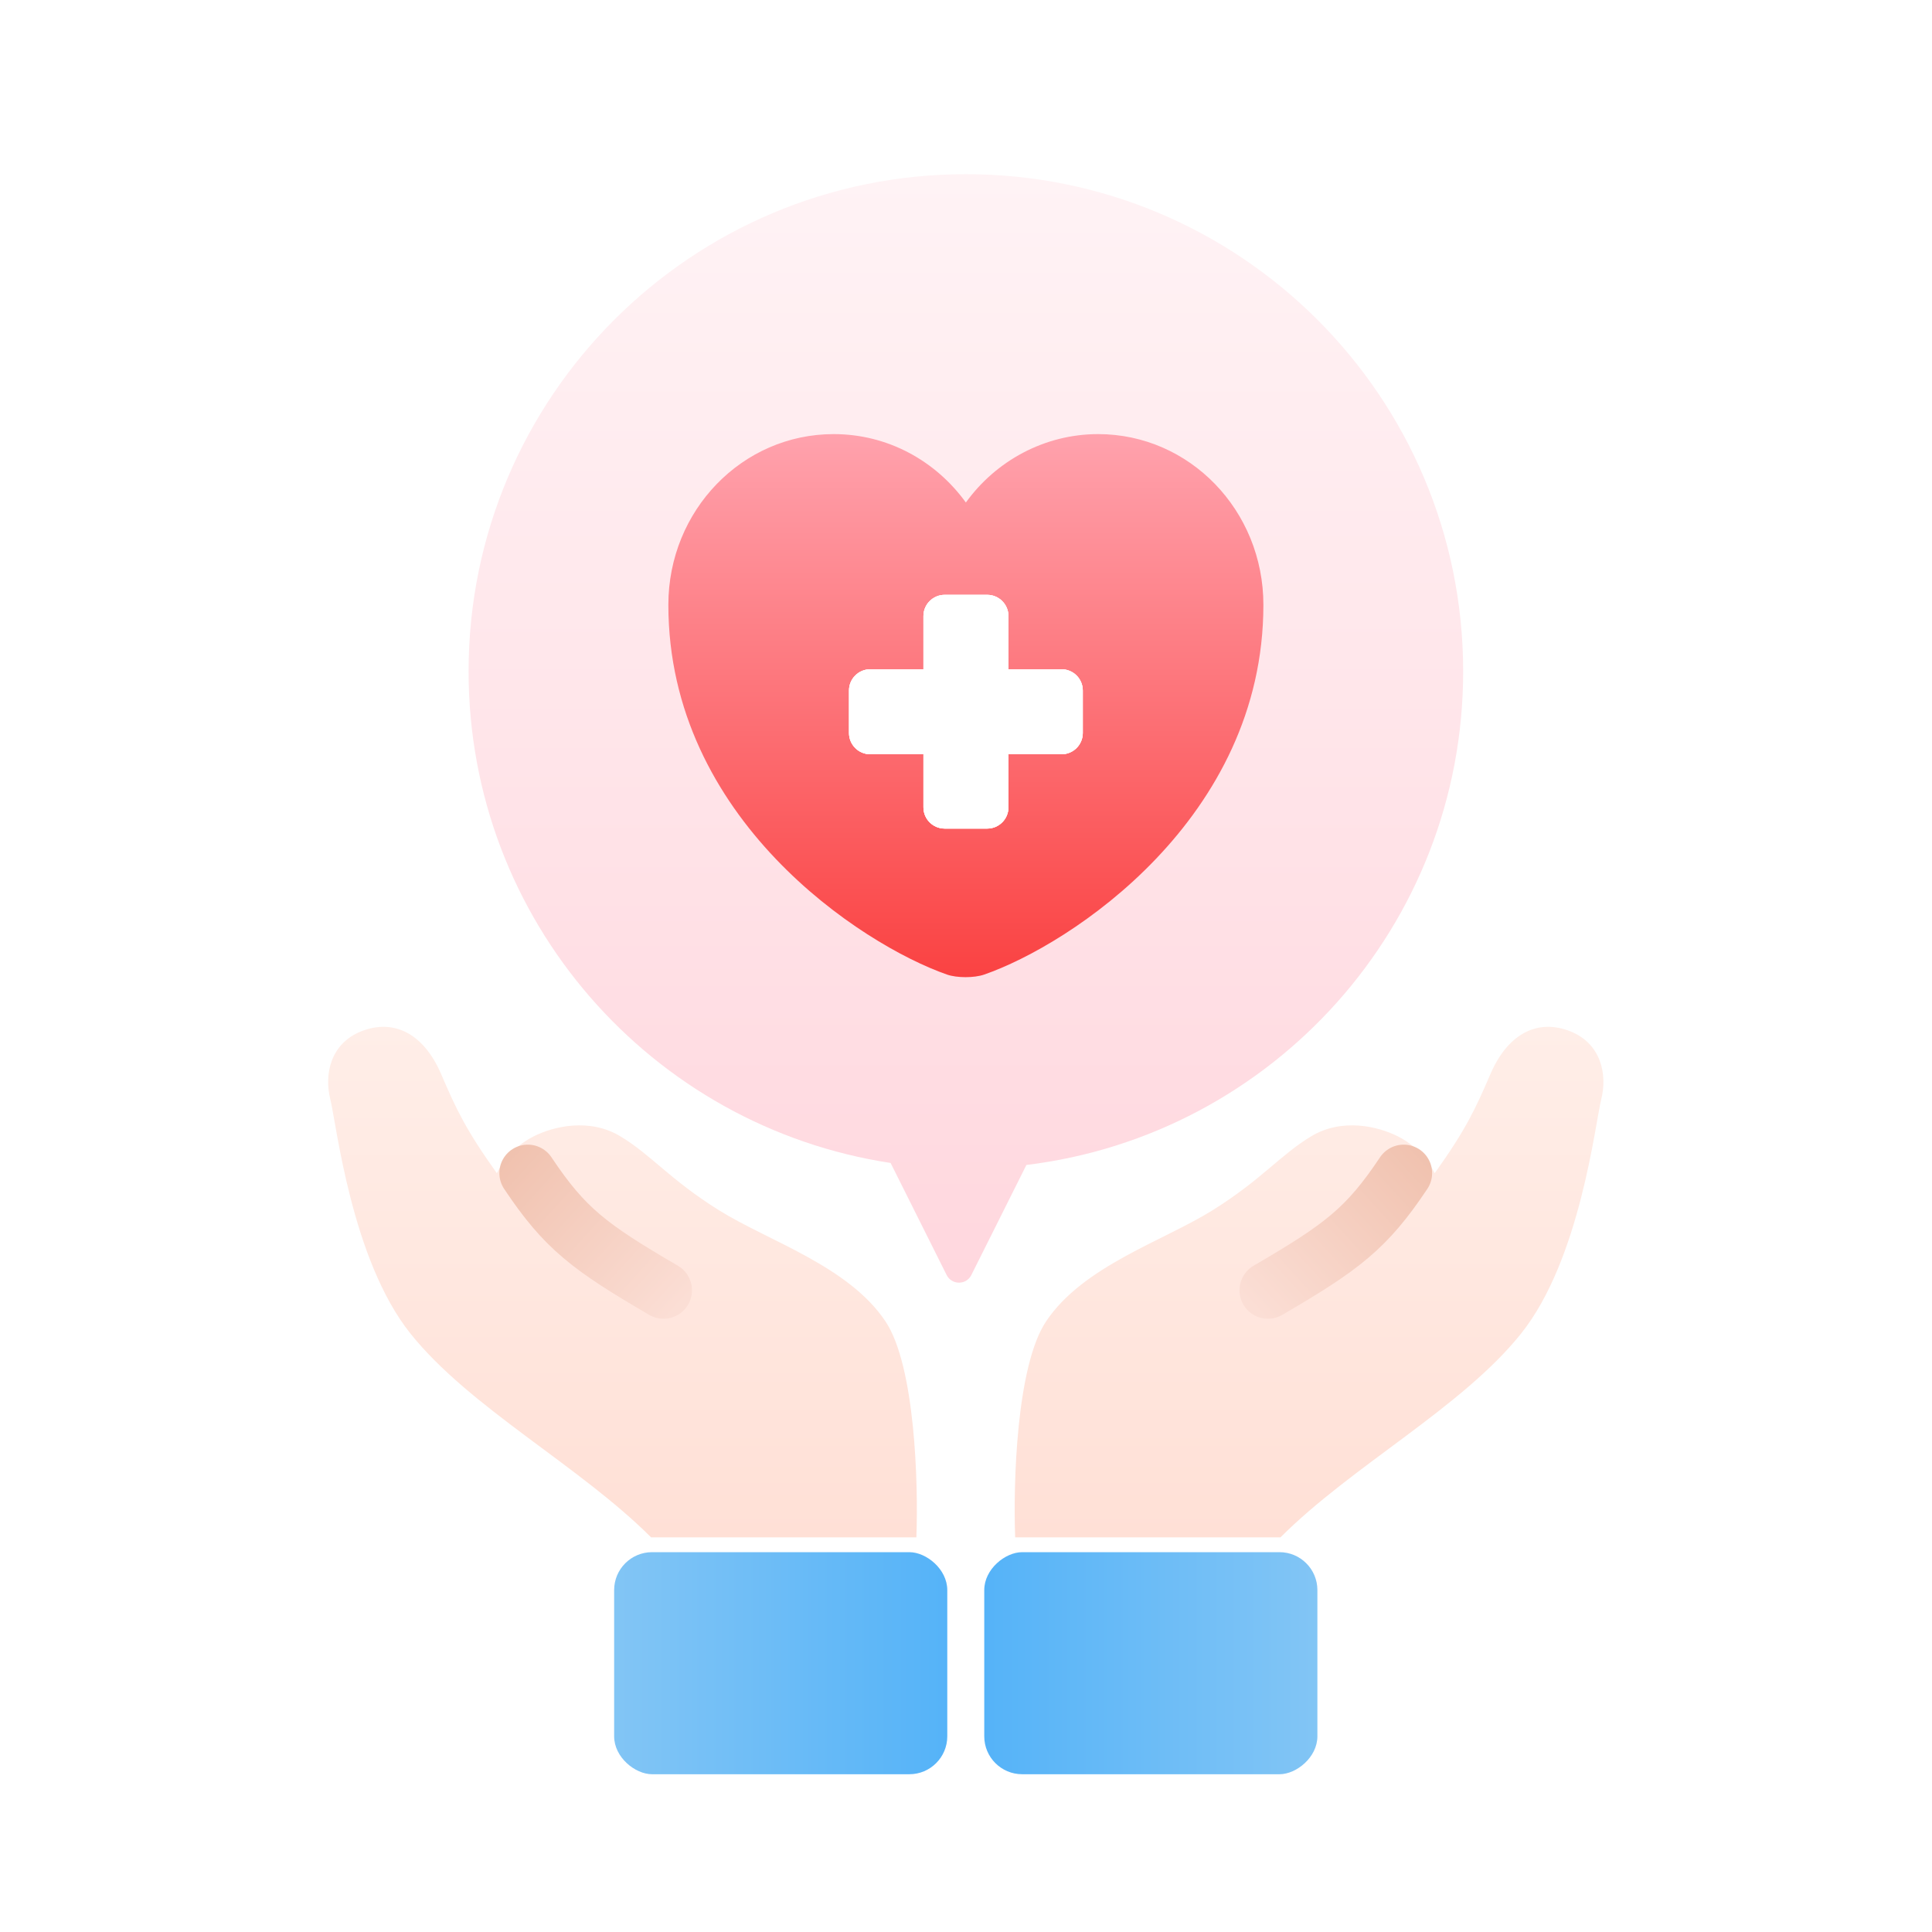 <svg width="100" height="100" viewBox="0 0 100 100" fill="none" xmlns="http://www.w3.org/2000/svg">
<rect width="100" height="100" fill="white"/>
<path d="M54.142 68.399C52.609 70.698 52.439 76.807 52.545 79.574H66.276C70.001 75.849 75.666 72.859 78.729 69.028C81.793 65.196 82.561 58.172 82.881 56.895C83.2 55.618 82.881 54.022 81.284 53.383C79.687 52.745 78.091 53.383 77.133 55.618C76.366 57.406 75.856 58.491 74.259 60.726L74.259 60.726C74.151 60.512 73.619 59.449 72.343 58.812C71.313 58.297 69.469 57.854 67.873 58.812C66.276 59.769 65.318 61.046 62.763 62.642C60.209 64.238 56.058 65.525 54.142 68.399Z" fill="url(#paint0_linear_2853_8866)"/>
<g filter="url(#filter0_d_2853_8866)">
<rect x="50.945" y="90.734" width="11.494" height="17.243" rx="1.963" transform="rotate(-90 50.945 90.734)" fill="url(#paint1_linear_2853_8866)"/>
</g>
<path d="M72.654 60.719C70.738 63.592 69.461 64.55 65.629 66.785" stroke="url(#paint2_linear_2853_8866)" stroke-width="2.945" stroke-linecap="round"/>
<path d="M45.835 68.399C47.368 70.698 47.538 76.807 47.431 79.574H33.701C29.975 75.849 24.311 72.859 21.247 69.028C18.184 65.196 17.415 58.172 17.096 56.895C16.777 55.618 17.096 54.022 18.693 53.383C20.289 52.745 21.886 53.383 22.844 55.618C23.61 57.406 24.121 58.491 25.718 60.726L25.718 60.726C25.825 60.512 26.358 59.449 27.634 58.812C28.664 58.297 30.508 57.854 32.104 58.812C33.701 59.769 34.659 61.046 37.213 62.642C39.768 64.238 43.919 65.525 45.835 68.399Z" fill="url(#paint3_linear_2853_8866)"/>
<g filter="url(#filter1_d_2853_8866)">
<rect width="11.494" height="17.243" rx="1.963" transform="matrix(4.3717e-08 -1 -1 -4.37058e-08 49.031 90.734)" fill="url(#paint4_linear_2853_8866)"/>
</g>
<path d="M27.319 60.719C29.235 63.592 30.512 64.55 34.344 66.785" stroke="url(#paint5_linear_2853_8866)" stroke-width="2.945" stroke-linecap="round"/>
<g filter="url(#filter2_d_2853_8866)">
<path fill-rule="evenodd" clip-rule="evenodd" d="M53.126 60.298C65.864 58.753 75.733 47.905 75.733 34.751C75.733 20.538 64.209 9.016 49.994 9.016C35.778 9.016 24.254 20.538 24.254 34.751C24.254 47.64 33.73 58.316 46.097 60.194L48.998 65.995C49.262 66.522 50.014 66.522 50.277 65.995L53.126 60.298Z" fill="url(#paint6_linear_2853_8866)"/>
</g>
<path d="M49.024 50.446C44.575 48.895 34.594 42.369 34.594 31.307C34.594 26.419 38.415 22.469 43.149 22.469C45.944 22.469 48.425 23.844 49.993 26.01C51.533 23.873 54.043 22.469 56.838 22.469C61.572 22.469 65.393 26.419 65.393 31.307C65.393 42.369 55.412 48.895 50.934 50.446C50.421 50.622 49.537 50.622 49.024 50.446Z" fill="url(#paint7_linear_2853_8866)"/>
<path fill-rule="evenodd" clip-rule="evenodd" d="M48.897 30.789C48.289 30.789 47.797 31.282 47.797 31.889V34.641H45.045C44.438 34.641 43.945 35.133 43.945 35.74V37.94C43.945 38.547 44.438 39.04 45.045 39.04H47.797V41.787C47.797 42.395 48.289 42.887 48.897 42.887H51.097C51.704 42.887 52.197 42.395 52.197 41.787V39.04H54.945C55.553 39.04 56.045 38.547 56.045 37.94V35.74C56.045 35.133 55.553 34.641 54.945 34.641H52.197V31.889C52.197 31.282 51.704 30.789 51.097 30.789H48.897Z" fill="white"/>
<path fill-rule="evenodd" clip-rule="evenodd" d="M48.897 30.789C48.289 30.789 47.797 31.282 47.797 31.889V34.641H45.045C44.438 34.641 43.945 35.133 43.945 35.74V37.94C43.945 38.547 44.438 39.04 45.045 39.04H47.797V41.787C47.797 42.395 48.289 42.887 48.897 42.887H51.097C51.704 42.887 52.197 42.395 52.197 41.787V39.04H54.945C55.553 39.04 56.045 38.547 56.045 37.94V35.74C56.045 35.133 55.553 34.641 54.945 34.641H52.197V31.889C52.197 31.282 51.704 30.789 51.097 30.789H48.897Z" fill="white"/>
<path fill-rule="evenodd" clip-rule="evenodd" d="M48.897 30.789C48.289 30.789 47.797 31.282 47.797 31.889V34.641H45.045C44.438 34.641 43.945 35.133 43.945 35.74V37.94C43.945 38.547 44.438 39.04 45.045 39.04H47.797V41.787C47.797 42.395 48.289 42.887 48.897 42.887H51.097C51.704 42.887 52.197 42.395 52.197 41.787V39.04H54.945C55.553 39.04 56.045 38.547 56.045 37.94V35.74C56.045 35.133 55.553 34.641 54.945 34.641H52.197V31.889C52.197 31.282 51.704 30.789 51.097 30.789H48.897Z" fill="white"/>
<defs>
<filter id="filter0_d_2853_8866" x="48.745" y="78.14" width="21.643" height="15.894" filterUnits="userSpaceOnUse" color-interpolation-filters="sRGB">
<feFlood flood-opacity="0" result="BackgroundImageFix"/>
<feColorMatrix in="SourceAlpha" type="matrix" values="0 0 0 0 0 0 0 0 0 0 0 0 0 0 0 0 0 0 127 0" result="hardAlpha"/>
<feOffset dy="1.1"/>
<feGaussianBlur stdDeviation="1.1"/>
<feComposite in2="hardAlpha" operator="out"/>
<feColorMatrix type="matrix" values="0 0 0 0 0.133 0 0 0 0 0.239 0 0 0 0 0.4 0 0 0 0.2 0"/>
<feBlend mode="normal" in2="BackgroundImageFix" result="effect1_dropShadow_2853_8866"/>
<feBlend mode="normal" in="SourceGraphic" in2="effect1_dropShadow_2853_8866" result="shape"/>
</filter>
<filter id="filter1_d_2853_8866" x="29.588" y="78.14" width="21.643" height="15.894" filterUnits="userSpaceOnUse" color-interpolation-filters="sRGB">
<feFlood flood-opacity="0" result="BackgroundImageFix"/>
<feColorMatrix in="SourceAlpha" type="matrix" values="0 0 0 0 0 0 0 0 0 0 0 0 0 0 0 0 0 0 127 0" result="hardAlpha"/>
<feOffset dy="1.1"/>
<feGaussianBlur stdDeviation="1.1"/>
<feComposite in2="hardAlpha" operator="out"/>
<feColorMatrix type="matrix" values="0 0 0 0 0.133 0 0 0 0 0.239 0 0 0 0 0.4 0 0 0 0.2 0"/>
<feBlend mode="normal" in2="BackgroundImageFix" result="effect1_dropShadow_2853_8866"/>
<feBlend mode="normal" in="SourceGraphic" in2="effect1_dropShadow_2853_8866" result="shape"/>
</filter>
<filter id="filter2_d_2853_8866" x="19.854" y="4.616" width="60.279" height="66.174" filterUnits="userSpaceOnUse" color-interpolation-filters="sRGB">
<feFlood flood-opacity="0" result="BackgroundImageFix"/>
<feColorMatrix in="SourceAlpha" type="matrix" values="0 0 0 0 0 0 0 0 0 0 0 0 0 0 0 0 0 0 127 0" result="hardAlpha"/>
<feOffset/>
<feGaussianBlur stdDeviation="2.2"/>
<feComposite in2="hardAlpha" operator="out"/>
<feColorMatrix type="matrix" values="0 0 0 0 1 0 0 0 0 0.776 0 0 0 0 0.806 0 0 0 0.2 0"/>
<feBlend mode="normal" in2="BackgroundImageFix" result="effect1_dropShadow_2853_8866"/>
<feBlend mode="normal" in="SourceGraphic" in2="effect1_dropShadow_2853_8866" result="shape"/>
</filter>
<linearGradient id="paint0_linear_2853_8866" x1="67.756" y1="53.148" x2="67.756" y2="79.574" gradientUnits="userSpaceOnUse">
<stop stop-color="#FFEEE8"/>
<stop offset="1" stop-color="#FFE0D6"/>
</linearGradient>
<linearGradient id="paint1_linear_2853_8866" x1="56.692" y1="90.734" x2="56.692" y2="107.978" gradientUnits="userSpaceOnUse">
<stop stop-color="#55B3F8"/>
<stop offset="1" stop-color="#82C5F5"/>
</linearGradient>
<linearGradient id="paint2_linear_2853_8866" x1="74.889" y1="57.526" x2="64.353" y2="67.106" gradientUnits="userSpaceOnUse">
<stop stop-color="#EEBCA7"/>
<stop offset="1" stop-color="#FBDED5"/>
</linearGradient>
<linearGradient id="paint3_linear_2853_8866" x1="32.221" y1="53.148" x2="32.221" y2="79.574" gradientUnits="userSpaceOnUse">
<stop stop-color="#FFEEE8"/>
<stop offset="1" stop-color="#FFE0D6"/>
</linearGradient>
<linearGradient id="paint4_linear_2853_8866" x1="5.747" y1="0" x2="5.747" y2="17.243" gradientUnits="userSpaceOnUse">
<stop stop-color="#55B3F8"/>
<stop offset="1" stop-color="#82C5F5"/>
</linearGradient>
<linearGradient id="paint5_linear_2853_8866" x1="25.083" y1="57.526" x2="35.62" y2="67.106" gradientUnits="userSpaceOnUse">
<stop stop-color="#EEBCA7"/>
<stop offset="1" stop-color="#FBDED5"/>
</linearGradient>
<linearGradient id="paint6_linear_2853_8866" x1="49.994" y1="9.016" x2="49.994" y2="66.39" gradientUnits="userSpaceOnUse">
<stop stop-color="#FFF3F5"/>
<stop offset="1" stop-color="#FFD7DE"/>
</linearGradient>
<linearGradient id="paint7_linear_2853_8866" x1="49.993" y1="22.469" x2="49.993" y2="50.578" gradientUnits="userSpaceOnUse">
<stop stop-color="#FFA2AD"/>
<stop offset="1" stop-color="#FA4242"/>
</linearGradient>
</defs>
</svg>
